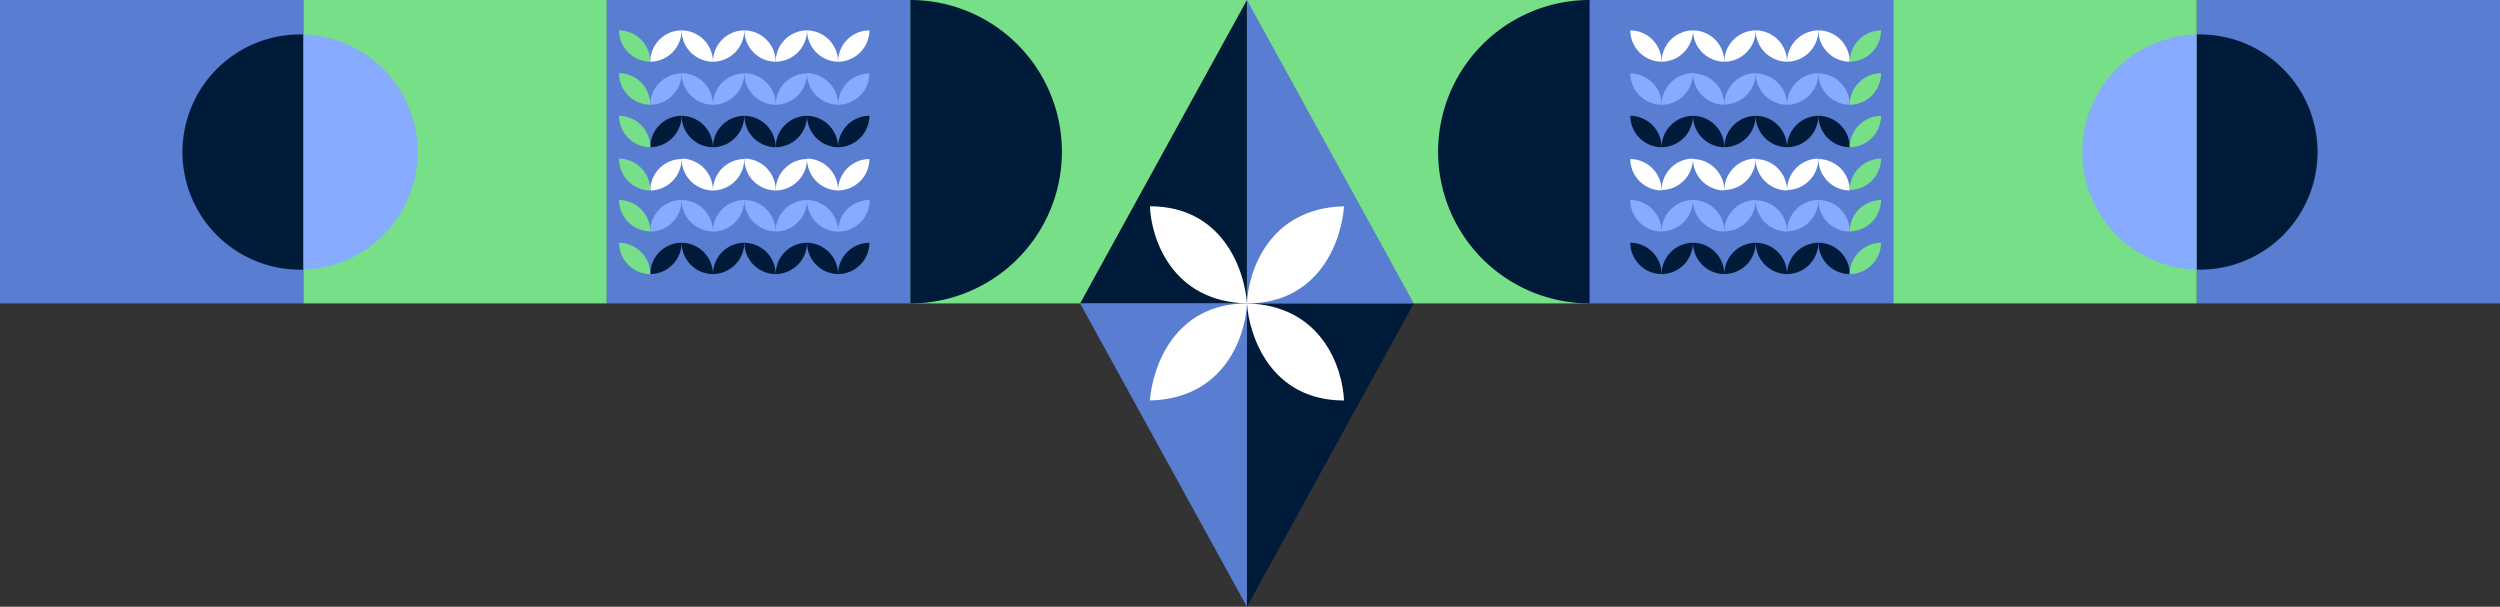 <svg xmlns="http://www.w3.org/2000/svg" viewBox="0 0 262.5 63.71"><rect x="0" y="0" width="262.5" height="63.71" fill="#333333" stroke="none"/><defs><style>.cls-1{fill:#587dd1;}.cls-2{fill:#77df88;}.cls-3{fill:#001b3a;}.cls-4{fill:#86abff;}.cls-5{fill:#fff;}</style></defs><g id="Laag_2" data-name="Laag 2"><g id="Laag_1-2" data-name="Laag 1"><rect class="cls-1" width="31.86" height="31.86"/><rect class="cls-2" x="31.86" width="31.86" height="31.86"/><rect class="cls-2" x="95.57" width="35.68" height="31.86"/><path class="cls-3" d="M31.86,28.31a12.35,12.35,0,1,1,0-24.69Z"/><path class="cls-4" d="M31.86,3.62a12.35,12.35,0,0,1,0,24.69Z"/><path class="cls-3" d="M95.57,0a15.93,15.93,0,1,1,0,31.86Z"/><rect class="cls-1" x="63.71" width="31.86" height="31.86"/><path class="cls-5" d="M68.28,6.48a3.3,3.3,0,0,1,3.29-3.29A3.32,3.32,0,0,1,68.28,6.48Z"/><path class="cls-4" d="M68.28,11a3.3,3.3,0,0,1,3.29-3.29A3.32,3.32,0,0,1,68.28,11Z"/><path class="cls-3" d="M68.28,15.46a3.31,3.31,0,0,1,3.29-3.3A3.33,3.33,0,0,1,68.28,15.46Z"/><path class="cls-5" d="M68.28,20a3.31,3.31,0,0,1,3.29-3.3A3.33,3.33,0,0,1,68.28,20Z"/><path class="cls-4" d="M68.28,24.32A3.3,3.3,0,0,1,71.57,21,3.32,3.32,0,0,1,68.28,24.32Z"/><path class="cls-3" d="M68.28,28.78a3.3,3.3,0,0,1,3.29-3.29A3.32,3.32,0,0,1,68.28,28.78Z"/><path class="cls-5" d="M74.86,6.48a3.31,3.31,0,0,1,3.29-3.29A3.32,3.32,0,0,1,74.86,6.48Z"/><path class="cls-4" d="M74.86,11a3.31,3.31,0,0,1,3.29-3.29A3.32,3.32,0,0,1,74.86,11Z"/><path class="cls-3" d="M74.86,15.46a3.32,3.32,0,0,1,3.29-3.3A3.33,3.33,0,0,1,74.86,15.46Z"/><path class="cls-5" d="M74.86,20a3.32,3.32,0,0,1,3.29-3.3A3.33,3.33,0,0,1,74.86,20Z"/><path class="cls-4" d="M74.86,24.32A3.31,3.31,0,0,1,78.15,21,3.32,3.32,0,0,1,74.86,24.32Z"/><path class="cls-3" d="M74.86,28.78a3.31,3.31,0,0,1,3.29-3.29A3.32,3.32,0,0,1,74.86,28.78Z"/><path class="cls-5" d="M81.45,6.48a3.3,3.3,0,0,1,3.29-3.29A3.33,3.33,0,0,1,81.45,6.48Z"/><path class="cls-5" d="M88,6.48a3.3,3.3,0,0,1,3.29-3.29A3.32,3.32,0,0,1,88,6.48Z"/><path class="cls-4" d="M81.45,11a3.3,3.3,0,0,1,3.29-3.29A3.33,3.33,0,0,1,81.45,11Z"/><path class="cls-4" d="M88,11a3.3,3.3,0,0,1,3.29-3.29A3.32,3.32,0,0,1,88,11Z"/><path class="cls-3" d="M81.45,15.46a3.31,3.31,0,0,1,3.29-3.3A3.33,3.33,0,0,1,81.45,15.46Z"/><path class="cls-3" d="M88,15.46a3.31,3.31,0,0,1,3.29-3.3A3.33,3.33,0,0,1,88,15.46Z"/><path class="cls-5" d="M81.45,20a3.31,3.31,0,0,1,3.29-3.3A3.33,3.33,0,0,1,81.45,20Z"/><path class="cls-4" d="M81.45,24.32A3.3,3.3,0,0,1,84.74,21,3.33,3.33,0,0,1,81.45,24.32Z"/><path class="cls-3" d="M81.45,28.78a3.3,3.3,0,0,1,3.29-3.29A3.33,3.33,0,0,1,81.45,28.78Z"/><path class="cls-5" d="M88,20a3.31,3.31,0,0,1,3.29-3.3A3.33,3.33,0,0,1,88,20Z"/><path class="cls-4" d="M88,24.32A3.3,3.3,0,0,1,91.32,21,3.32,3.32,0,0,1,88,24.32Z"/><path class="cls-3" d="M88,28.78a3.3,3.3,0,0,1,3.29-3.29A3.32,3.32,0,0,1,88,28.78Z"/><path class="cls-2" d="M65,3.19a3.31,3.31,0,0,0,3.29,3.29A3.33,3.33,0,0,0,65,3.19Z"/><path class="cls-2" d="M65,7.68A3.31,3.31,0,0,0,68.28,11,3.33,3.33,0,0,0,65,7.68Z"/><path class="cls-2" d="M65,12.16a3.32,3.32,0,0,0,3.29,3.3A3.33,3.33,0,0,0,65,12.16Z"/><path class="cls-2" d="M65,16.65A3.32,3.32,0,0,0,68.28,20,3.33,3.33,0,0,0,65,16.65Z"/><path class="cls-2" d="M65,21a3.31,3.31,0,0,0,3.29,3.29A3.33,3.33,0,0,0,65,21Z"/><path class="cls-2" d="M65,25.49a3.31,3.31,0,0,0,3.29,3.29A3.33,3.33,0,0,0,65,25.49Z"/><path class="cls-5" d="M71.57,3.19a3.31,3.31,0,0,0,3.29,3.29A3.32,3.32,0,0,0,71.57,3.19Z"/><path class="cls-4" d="M71.57,7.68A3.31,3.31,0,0,0,74.86,11,3.32,3.32,0,0,0,71.57,7.68Z"/><path class="cls-3" d="M71.57,12.16a3.32,3.32,0,0,0,3.29,3.3A3.33,3.33,0,0,0,71.57,12.16Z"/><path class="cls-5" d="M71.57,16.65A3.32,3.32,0,0,0,74.86,20,3.33,3.33,0,0,0,71.57,16.65Z"/><path class="cls-4" d="M71.57,21a3.31,3.31,0,0,0,3.29,3.29A3.32,3.32,0,0,0,71.57,21Z"/><path class="cls-3" d="M71.57,25.49a3.31,3.31,0,0,0,3.29,3.29A3.32,3.32,0,0,0,71.57,25.49Z"/><path class="cls-5" d="M78.16,3.19a3.31,3.31,0,0,0,3.29,3.29A3.33,3.33,0,0,0,78.16,3.19Z"/><path class="cls-5" d="M84.74,3.19A3.31,3.31,0,0,0,88,6.48,3.32,3.32,0,0,0,84.74,3.19Z"/><path class="cls-4" d="M78.16,7.68A3.31,3.31,0,0,0,81.45,11,3.33,3.33,0,0,0,78.16,7.68Z"/><path class="cls-4" d="M84.74,7.68A3.31,3.31,0,0,0,88,11,3.32,3.32,0,0,0,84.74,7.68Z"/><path class="cls-3" d="M78.16,12.16a3.32,3.32,0,0,0,3.29,3.3A3.33,3.33,0,0,0,78.16,12.16Z"/><path class="cls-3" d="M84.74,12.16A3.32,3.32,0,0,0,88,15.46,3.33,3.33,0,0,0,84.74,12.16Z"/><path class="cls-5" d="M78.16,16.65A3.32,3.32,0,0,0,81.45,20,3.33,3.33,0,0,0,78.16,16.65Z"/><path class="cls-4" d="M78.16,21a3.31,3.31,0,0,0,3.29,3.29A3.33,3.33,0,0,0,78.16,21Z"/><path class="cls-3" d="M78.16,25.49a3.31,3.31,0,0,0,3.29,3.29A3.33,3.33,0,0,0,78.16,25.49Z"/><path class="cls-5" d="M84.74,16.65A3.32,3.32,0,0,0,88,20,3.33,3.33,0,0,0,84.74,16.65Z"/><path class="cls-4" d="M84.74,21A3.31,3.31,0,0,0,88,24.32,3.32,3.32,0,0,0,84.74,21Z"/><path class="cls-3" d="M84.74,25.49A3.31,3.31,0,0,0,88,28.78,3.32,3.32,0,0,0,84.74,25.49Z"/><rect class="cls-1" x="230.64" width="31.86" height="31.86"/><rect class="cls-2" x="198.79" width="31.86" height="31.86"/><rect class="cls-2" x="131.25" width="35.68" height="31.86"/><path class="cls-3" d="M230.64,28.31a12.35,12.35,0,1,0,0-24.69Z"/><path class="cls-4" d="M230.64,3.62a12.35,12.35,0,0,0,0,24.69Z"/><path class="cls-3" d="M166.93,0a15.93,15.93,0,0,0,0,31.86Z"/><rect class="cls-1" x="166.93" width="31.86" height="31.86"/><path class="cls-5" d="M194.22,6.48a3.3,3.3,0,0,0-3.29-3.29A3.32,3.32,0,0,0,194.22,6.48Z"/><path class="cls-4" d="M194.22,11a3.3,3.3,0,0,0-3.29-3.29A3.32,3.32,0,0,0,194.22,11Z"/><path class="cls-3" d="M194.22,15.46a3.31,3.31,0,0,0-3.29-3.3A3.33,3.33,0,0,0,194.22,15.46Z"/><path class="cls-5" d="M194.22,20a3.31,3.31,0,0,0-3.29-3.3A3.33,3.33,0,0,0,194.22,20Z"/><path class="cls-4" d="M194.22,24.32A3.3,3.3,0,0,0,190.93,21,3.32,3.32,0,0,0,194.22,24.32Z"/><path class="cls-3" d="M194.22,28.78a3.3,3.3,0,0,0-3.29-3.29A3.32,3.32,0,0,0,194.22,28.78Z"/><path class="cls-5" d="M187.64,6.48a3.31,3.31,0,0,0-3.3-3.29A3.34,3.34,0,0,0,187.64,6.48Z"/><path class="cls-4" d="M187.64,11a3.31,3.31,0,0,0-3.3-3.29A3.34,3.34,0,0,0,187.64,11Z"/><path class="cls-3" d="M187.64,15.46a3.32,3.32,0,0,0-3.3-3.3A3.34,3.34,0,0,0,187.64,15.46Z"/><path class="cls-5" d="M187.64,20a3.32,3.32,0,0,0-3.3-3.3A3.34,3.34,0,0,0,187.64,20Z"/><path class="cls-4" d="M187.64,24.32a3.31,3.31,0,0,0-3.3-3.29A3.34,3.34,0,0,0,187.64,24.32Z"/><path class="cls-3" d="M187.64,28.78a3.31,3.31,0,0,0-3.3-3.29A3.34,3.34,0,0,0,187.64,28.78Z"/><path class="cls-5" d="M181.05,6.48a3.3,3.3,0,0,0-3.29-3.29A3.33,3.33,0,0,0,181.05,6.48Z"/><path class="cls-5" d="M174.47,6.48a3.31,3.31,0,0,0-3.29-3.29A3.32,3.32,0,0,0,174.47,6.48Z"/><path class="cls-4" d="M181.05,11a3.3,3.3,0,0,0-3.29-3.29A3.33,3.33,0,0,0,181.05,11Z"/><path class="cls-4" d="M174.47,11a3.31,3.31,0,0,0-3.29-3.29A3.32,3.32,0,0,0,174.47,11Z"/><path class="cls-3" d="M181.05,15.46a3.31,3.31,0,0,0-3.29-3.3A3.33,3.33,0,0,0,181.05,15.46Z"/><path class="cls-3" d="M174.47,15.46a3.32,3.32,0,0,0-3.29-3.3A3.33,3.33,0,0,0,174.47,15.46Z"/><path class="cls-5" d="M181.05,20a3.31,3.31,0,0,0-3.29-3.3A3.33,3.33,0,0,0,181.05,20Z"/><path class="cls-4" d="M181.05,24.32A3.3,3.3,0,0,0,177.76,21,3.33,3.33,0,0,0,181.05,24.32Z"/><path class="cls-3" d="M181.05,28.78a3.3,3.3,0,0,0-3.29-3.29A3.33,3.33,0,0,0,181.05,28.78Z"/><path class="cls-5" d="M174.47,20a3.32,3.32,0,0,0-3.29-3.3A3.33,3.33,0,0,0,174.47,20Z"/><path class="cls-4" d="M174.47,24.32A3.31,3.31,0,0,0,171.18,21,3.32,3.32,0,0,0,174.47,24.32Z"/><path class="cls-3" d="M174.47,28.78a3.31,3.31,0,0,0-3.29-3.29A3.32,3.32,0,0,0,174.47,28.78Z"/><path class="cls-2" d="M197.51,3.19a3.31,3.31,0,0,1-3.29,3.29A3.33,3.33,0,0,1,197.51,3.19Z"/><path class="cls-2" d="M197.51,7.68A3.31,3.31,0,0,1,194.22,11,3.33,3.33,0,0,1,197.51,7.68Z"/><path class="cls-2" d="M197.51,12.16a3.32,3.32,0,0,1-3.29,3.3A3.33,3.33,0,0,1,197.51,12.16Z"/><path class="cls-2" d="M197.51,16.65a3.32,3.32,0,0,1-3.29,3.3A3.33,3.33,0,0,1,197.51,16.65Z"/><path class="cls-2" d="M197.51,21a3.31,3.31,0,0,1-3.29,3.29A3.33,3.33,0,0,1,197.51,21Z"/><path class="cls-2" d="M197.51,25.49a3.31,3.31,0,0,1-3.29,3.29A3.33,3.33,0,0,1,197.51,25.49Z"/><path class="cls-5" d="M190.93,3.19a3.32,3.32,0,0,1-3.29,3.29A3.32,3.32,0,0,1,190.93,3.19Z"/><path class="cls-4" d="M190.93,7.68A3.32,3.32,0,0,1,187.64,11,3.32,3.32,0,0,1,190.93,7.68Z"/><path class="cls-3" d="M190.93,12.16a3.32,3.32,0,0,1-3.29,3.3A3.33,3.33,0,0,1,190.93,12.16Z"/><path class="cls-5" d="M190.93,16.65a3.32,3.32,0,0,1-3.29,3.3A3.33,3.33,0,0,1,190.93,16.65Z"/><path class="cls-4" d="M190.93,21a3.32,3.32,0,0,1-3.29,3.29A3.32,3.32,0,0,1,190.93,21Z"/><path class="cls-3" d="M190.93,25.49a3.32,3.32,0,0,1-3.29,3.29A3.32,3.32,0,0,1,190.93,25.49Z"/><path class="cls-5" d="M184.35,3.19a3.32,3.32,0,0,1-3.3,3.29A3.33,3.33,0,0,1,184.35,3.19Z"/><path class="cls-5" d="M177.76,3.19a3.31,3.31,0,0,1-3.29,3.29A3.32,3.32,0,0,1,177.76,3.19Z"/><path class="cls-4" d="M184.35,7.68a3.32,3.32,0,0,1-3.3,3.29A3.33,3.33,0,0,1,184.35,7.68Z"/><path class="cls-4" d="M177.76,7.68A3.31,3.31,0,0,1,174.47,11,3.32,3.32,0,0,1,177.76,7.68Z"/><path class="cls-3" d="M184.35,12.16a3.33,3.33,0,0,1-3.3,3.3A3.34,3.34,0,0,1,184.35,12.16Z"/><path class="cls-3" d="M177.76,12.16a3.32,3.32,0,0,1-3.29,3.3A3.33,3.33,0,0,1,177.76,12.16Z"/><path class="cls-5" d="M184.35,16.65a3.33,3.33,0,0,1-3.3,3.3A3.34,3.34,0,0,1,184.35,16.65Z"/><path class="cls-4" d="M184.35,21a3.32,3.32,0,0,1-3.3,3.29A3.33,3.33,0,0,1,184.35,21Z"/><path class="cls-3" d="M184.35,25.49a3.32,3.32,0,0,1-3.3,3.29A3.33,3.33,0,0,1,184.35,25.49Z"/><path class="cls-5" d="M177.76,16.65a3.32,3.32,0,0,1-3.29,3.3A3.33,3.33,0,0,1,177.76,16.65Z"/><path class="cls-4" d="M177.76,21a3.31,3.31,0,0,1-3.29,3.29A3.32,3.32,0,0,1,177.76,21Z"/><path class="cls-3" d="M177.76,25.49a3.31,3.31,0,0,1-3.29,3.29A3.32,3.32,0,0,1,177.76,25.49Z"/><path class="cls-3" d="M130.93,31.86V0L113.41,31.86Z"/><path class="cls-3" d="M130.93,31.86V63.71l17.52-31.85Z"/><path class="cls-1" d="M130.93,31.86H113.41l17.52,31.85Z"/><path class="cls-1" d="M130.93,31.86h17.52L130.93,0Z"/><path class="cls-5" d="M130.93,31.86c.14-3.31,2.26-10,10.19-10.2C140.9,25.06,138.65,31.86,130.93,31.86Z"/><path class="cls-5" d="M120.74,21.66c.13,3.31,2.25,10,10.19,10.2C130.7,28.46,128.45,21.66,120.74,21.66Z"/><path class="cls-5" d="M130.93,31.86c-.14,3.3-2.26,10-10.19,10.19C121,38.65,123.22,31.86,130.93,31.86Z"/><path class="cls-5" d="M141.12,42.05c-.13-3.3-2.25-10-10.19-10.19C131.16,35.26,133.41,42.05,141.12,42.05Z"/></g></g></svg>
